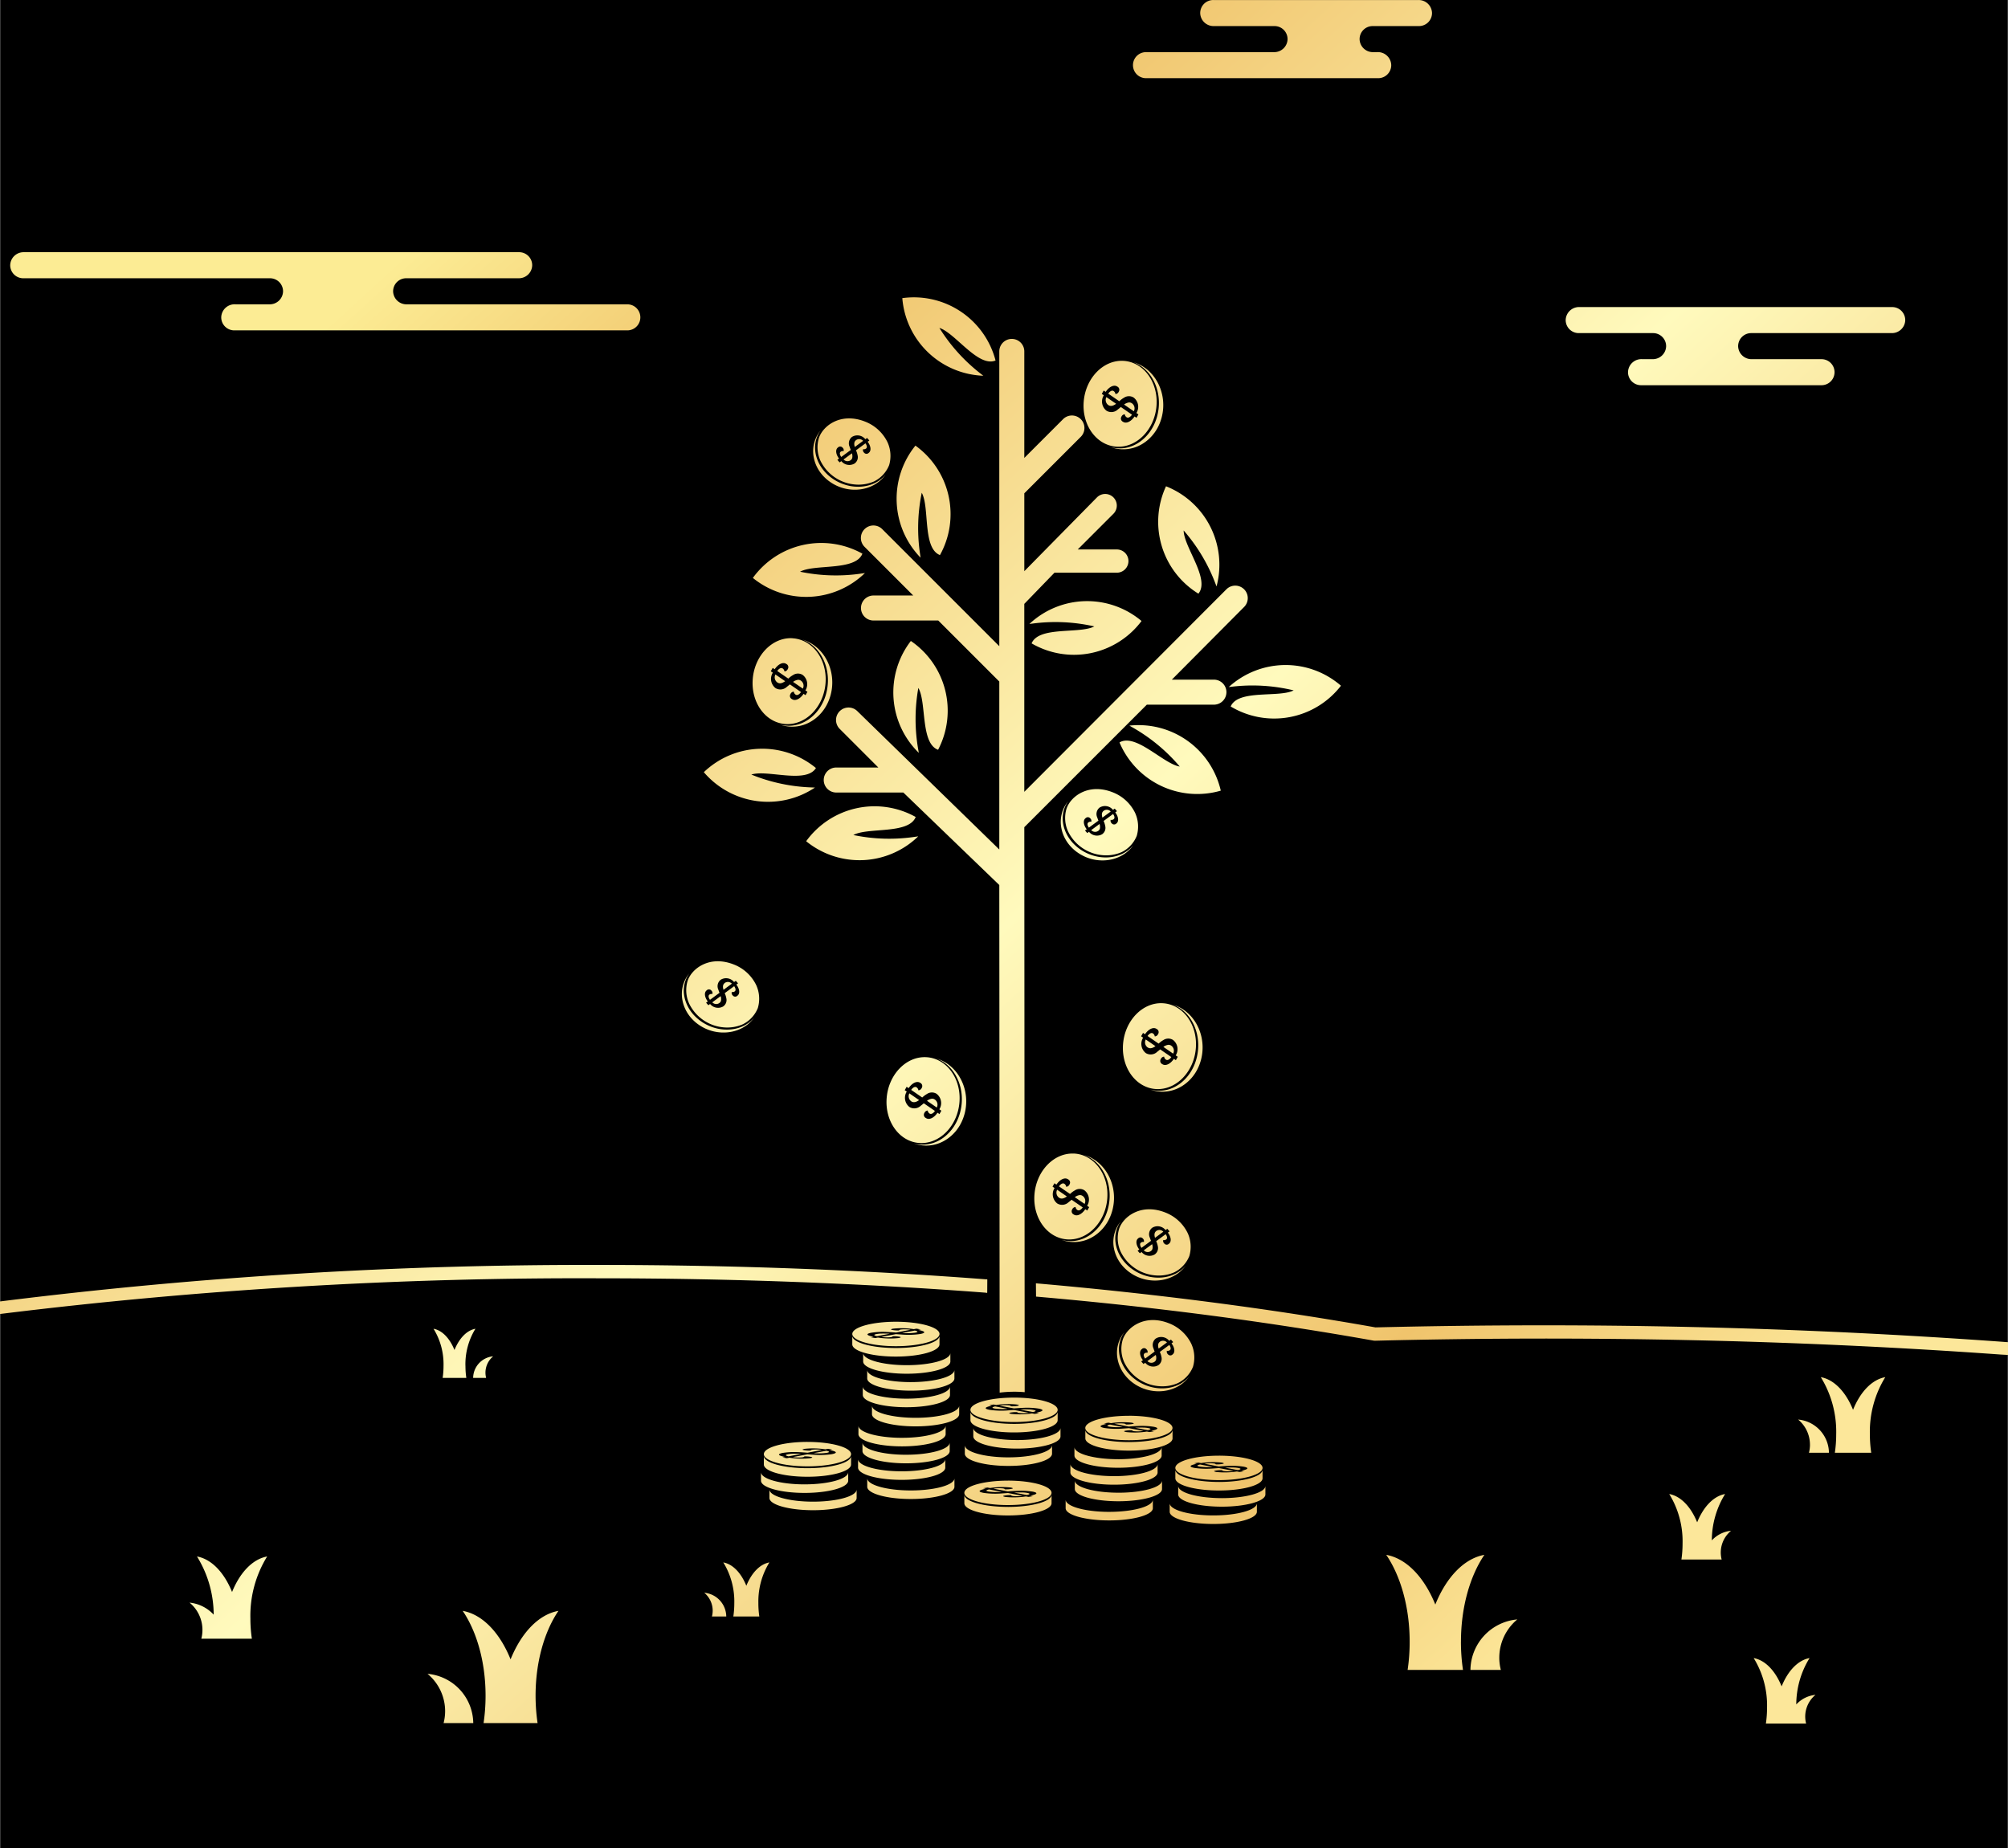 <svg xmlns="http://www.w3.org/2000/svg" xmlns:xlink="http://www.w3.org/1999/xlink" viewBox="0 0 347.79 320.12">
  <rect x="0" y="0" width="347.79" height="320.12" fill="#808080" stroke="none"/>
  <defs>
    <style>
      .cls-1 {
        fill: none;
      }

      .cls-2 {
        fill-rule: evenodd;
        fill: url(#linear-gradient);
      }
    </style>
    <linearGradient id="linear-gradient" x1="0.155" y1="0.195" x2="0.869" y2="0.85" gradientUnits="objectBoundingBox">
      <stop offset="0" stop-color="#fcec94"/>
      <stop offset="0.169" stop-color="#f0c46c"/>
      <stop offset="0.502" stop-color="#fffabd"/>
      <stop offset="0.82" stop-color="#f0c46c"/>
      <stop offset="1" stop-color="#fce79a"/>
    </linearGradient>
  </defs>
  <g id="инвестиции" transform="translate(-0.01 0.01)">
    <rect id="Rectangle_2673" data-name="Rectangle 2673" width="347.672" height="320.12" transform="translate(0.069 -0.01)"/>
    <path id="Path_1361" data-name="Path 1361" class="cls-2" d="M194.582,62.552c-3.475-.188-6.559,2.989-6.874,7.094s2.262,7.586,5.738,7.772,6.559-2.989,6.874-7.094S198.057,62.738,194.582,62.552Zm15.572,199.99c-4.17,0-7.551-.948-7.551-2.117v1.483c0,1.168,3.381,2.116,7.551,2.116s7.552-.947,7.552-2.116v-1.483C217.707,261.593,214.326,262.542,210.154,262.542Zm-69.323-2.384c4.17,0,7.551-.948,7.551-2.117v1.483c0,1.168-3.381,2.116-7.551,2.116s-7.552-.948-7.552-2.116v-1.483C133.279,259.209,136.66,260.158,140.831,260.158Zm16.94-1.941c4.17,0,7.551-.948,7.551-2.117v1.483c0,1.168-3.381,2.116-7.551,2.116s-7.552-.948-7.552-2.116V256.1C150.219,257.268,153.6,258.217,157.771,258.217Zm-2.591-24.671c4.17,0,7.551-.948,7.551-2.117v1.483c0,1.168-3.381,2.116-7.551,2.116s-7.552-.947-7.552-2.116v-1.483C147.628,232.6,151.009,233.546,155.18,233.546Zm3.412,12.089c4.17,0,7.551-.948,7.551-2.117V245c0,1.168-3.381,2.116-7.551,2.116s-7.552-.948-7.552-2.116v-1.483C151.04,244.686,154.421,245.635,158.593,245.635ZM157,242.32c4.17,0,7.551-.948,7.551-2.117v1.483c0,1.168-3.381,2.116-7.551,2.116s-7.552-.947-7.552-2.116V240.2C149.446,241.371,152.827,242.32,157,242.32Zm.765-2.87c4.17,0,7.551-.948,7.551-2.117v1.483c0,1.168-3.381,2.116-7.551,2.116s-7.552-.947-7.552-2.116v-1.483C150.211,238.5,153.592,239.451,157.763,239.451Zm-.7-2.933c4.17,0,7.551-.948,7.551-2.117v1.483c0,1.168-3.381,2.116-7.551,2.116s-7.552-.948-7.552-2.116V234.4C149.51,235.569,152.891,236.517,157.062,236.517Zm-1.882-7.523c-4.171,0-7.552.952-7.552,2.117s3.381,2.117,7.552,2.117,7.552-.952,7.552-2.117S159.352,228.994,155.18,228.994Zm-4.233,1.9a12.988,12.988,0,0,1,2.708-.123c.353.012.708.034,1.053.058.155.01.321.023.493.037l2.5-.478a6.124,6.124,0,0,0-1.673-.043c-.3.058-.313.115-.285.154a5.223,5.223,0,0,1-1.087-.063c-.442-.072-.421-.154.051-.244a13.689,13.689,0,0,1,3.574.085l.448-.085.768.125-.46.088c1.283.254,1.381.519.367.712a14.316,14.316,0,0,1-3.252.091c-.307-.018-.636-.043-.976-.067l-2.528.481a6.174,6.174,0,0,0,1.671.043c.305-.058.313-.115.285-.154a5.327,5.327,0,0,1,1.088.061c.442.073.421.155-.052.245a13.678,13.678,0,0,1-3.573-.085l-.448.085-.768-.125.46-.088c-1.284-.254-1.381-.519-.368-.712Zm7.562,0h0c.579-.111.515-.243-.057-.373l-2.2.42A10.374,10.374,0,0,0,158.509,230.892Zm-6.606.6h0l2.216-.422c-.519-.028-1.037-.044-1.517-.028a5.052,5.052,0,0,0-.755.077c-.581.111-.515.243.056.373Zm4.275,23.407c4.17,0,7.551-.948,7.551-2.117v1.483c0,1.168-3.381,2.116-7.551,2.116s-7.552-.947-7.552-2.116v-1.483C148.625,253.954,152.006,254.9,156.177,254.9Zm.765-2.87c4.17,0,7.551-.948,7.551-2.117V251.4c0,1.168-3.381,2.116-7.551,2.116s-7.552-.947-7.552-2.116v-1.483C149.39,251.084,152.771,252.033,156.942,252.033Zm-.7-2.933c4.17,0,7.551-.948,7.551-2.117v1.483c0,1.168-3.381,2.116-7.551,2.116s-7.552-.947-7.552-2.116v-1.483C148.689,248.151,152.07,249.1,156.241,249.1Zm-16.877,8.064c4.17,0,7.551-.948,7.551-2.117v1.483c0,1.168-3.381,2.116-7.551,2.116s-7.552-.947-7.552-2.116v-1.483C131.812,256.215,135.193,257.164,139.364,257.164Zm.494-2.8c4.17,0,7.551-.948,7.551-2.117v1.483c0,1.168-3.381,2.116-7.551,2.116s-7.552-.947-7.552-2.116v-1.483C132.306,253.413,135.687,254.362,139.858,254.362Zm0-4.553c-4.171,0-7.552.952-7.552,2.117s3.381,2.117,7.552,2.117,7.552-.952,7.552-2.117S144.029,249.81,139.858,249.81Zm-4.233,1.9a12.987,12.987,0,0,1,2.708-.123c.353.012.708.034,1.053.058.155.01.321.023.493.037l2.5-.478a6.124,6.124,0,0,0-1.673-.043c-.3.058-.313.115-.285.154a5.221,5.221,0,0,1-1.087-.063c-.442-.072-.421-.154.051-.244a13.691,13.691,0,0,1,3.574.085l.448-.085.768.125-.46.088c1.283.254,1.381.519.367.712a14.317,14.317,0,0,1-3.252.091c-.307-.018-.636-.043-.976-.067l-2.528.481a6.174,6.174,0,0,0,1.671.043c.305-.058.313-.115.285-.154a5.325,5.325,0,0,1,1.088.061c.442.073.421.155-.052.245a13.68,13.68,0,0,1-3.573-.085l-.448.085-.768-.125.46-.088c-1.284-.254-1.381-.519-.368-.712Zm7.562,0h0c.579-.111.515-.243-.057-.373l-2.2.42a10.374,10.374,0,0,0,2.26-.047Zm-6.606.6h0l2.216-.422c-.519-.028-1.037-.044-1.517-.028a5.05,5.05,0,0,0-.755.077c-.581.111-.515.243.056.373Zm75.041,7.237c-4.17,0-7.551-.948-7.551-2.117v1.483c0,1.168,3.381,2.116,7.551,2.116s7.552-.948,7.552-2.116v-1.483C219.173,258.6,215.793,259.548,211.621,259.548Zm-.494-2.8c-4.17,0-7.551-.948-7.551-2.117v1.483c0,1.168,3.381,2.116,7.551,2.116s7.552-.948,7.552-2.116V254.63C218.68,255.8,215.3,256.747,211.127,256.747Zm0-4.553c4.171,0,7.552.952,7.552,2.117s-3.381,2.117-7.552,2.117-7.552-.952-7.552-2.117S206.956,252.194,211.127,252.194Zm4.233,1.9a12.987,12.987,0,0,0-2.708-.123c-.353.012-.708.034-1.053.058-.155.01-.321.023-.493.037l-2.5-.478a6.124,6.124,0,0,1,1.673-.043c.3.058.313.115.285.154a5.223,5.223,0,0,0,1.087-.063c.442-.072.421-.154-.051-.244a13.689,13.689,0,0,0-3.574.085l-.448-.085-.768.125.46.088c-1.283.254-1.381.519-.367.712a14.316,14.316,0,0,0,3.252.091c.307-.018.636-.043.976-.067l2.528.481a6.174,6.174,0,0,1-1.671.043c-.305-.058-.313-.115-.285-.154a5.327,5.327,0,0,0-1.088.061c-.442.073-.421.155.052.245a13.678,13.678,0,0,0,3.573-.085l.448.085.768-.125-.46-.088c1.284-.254,1.381-.519.368-.712Zm-7.562,0h0c-.579-.111-.515-.243.057-.373l2.2.42A10.374,10.374,0,0,1,207.8,254.091Zm6.606.6h0l-2.216-.422c.519-.028,1.037-.044,1.517-.028a5.052,5.052,0,0,1,.755.077c.581.111.515.243-.056.373ZM89.925,43.732H4.115a2.309,2.309,0,0,0-2.336,2.221,2.256,2.256,0,0,0,2.256,2.292H46.78a2.257,2.257,0,0,1,2.254,2.3,2.3,2.3,0,0,1-2.328,2.214h-5.9a2.313,2.313,0,0,0-2.477,2.256,2.256,2.256,0,0,0,2.256,2.257h68.078a2.256,2.256,0,1,0,0-4.513H70.427A2.306,2.306,0,0,1,68.1,50.544a2.258,2.258,0,0,1,2.256-2.3h19.5a2.306,2.306,0,0,0,2.331-2.214,2.256,2.256,0,0,0-2.256-2.3Zm237.817,9.5H273.529a2.311,2.311,0,0,0-2.338,2.221,2.256,2.256,0,0,0,2.257,2.292H286.33a2.259,2.259,0,0,1,2.256,2.3,2.3,2.3,0,0,1-2.33,2.214h-1.794a2.313,2.313,0,0,0-2.477,2.256,2.256,2.256,0,0,0,2.257,2.257H315.5a2.256,2.256,0,0,0,0-4.513H303.391a2.306,2.306,0,0,1-2.331-2.214,2.258,2.258,0,0,1,2.256-2.3h24.352A2.306,2.306,0,0,0,330,55.535a2.256,2.256,0,0,0-2.257-2.3ZM210.147.05H245.7a2.31,2.31,0,0,1,2.338,2.22,2.256,2.256,0,0,1-2.257,2.292h-8.029a2.257,2.257,0,0,0-2.256,2.3,2.3,2.3,0,0,0,2.328,2.214h.674a2.313,2.313,0,0,1,2.477,2.256,2.256,2.256,0,0,1-2.256,2.257H198.5a2.256,2.256,0,1,1,0-4.513h22.186a2.307,2.307,0,0,0,2.332-2.214,2.257,2.257,0,0,0-2.256-2.3H210.222a2.306,2.306,0,0,1-2.332-2.214,2.256,2.256,0,0,1,2.257-2.3ZM80.628,236.644a13.98,13.98,0,0,0,.151,2.078h-4.1a14.172,14.172,0,0,0,.151-2.078,11.68,11.68,0,0,0-1.733-6.435c1.507.273,2.815,1.666,3.629,3.678.813-2.013,2.123-3.406,3.631-3.678a11.674,11.674,0,0,0-1.734,6.435Zm42.821,42.4a3.977,3.977,0,0,1-.129,1H125.8v-.012a4.178,4.178,0,0,0-3.813-4.095A4.046,4.046,0,0,1,123.449,279.043Zm7.911-1.283a15.945,15.945,0,0,0,.165,2.284h-4.5a15.424,15.424,0,0,0,.167-2.284,12.871,12.871,0,0,0-1.906-7.078c1.658.3,3.1,1.834,3.992,4.047.894-2.214,2.334-3.748,3.993-4.047a12.859,12.859,0,0,0-1.909,7.078ZM38.646,283.9h4.987a23.517,23.517,0,0,1-.254-3.476,19.54,19.54,0,0,1,2.9-10.769c-2.522.454-4.713,2.786-6.075,6.151-1.362-3.366-3.553-5.7-6.074-6.151a19.224,19.224,0,0,1,2.891,10.081,6.577,6.577,0,0,0-4.178-2.088,6.124,6.124,0,0,1,2.038,6.252h3.763Zm38.461,12.534a8.359,8.359,0,0,1-.266,2.081h5.139v-.024a8.681,8.681,0,0,0-7.921-8.509,8.412,8.412,0,0,1,3.048,6.452Zm15.666-2.661a32.69,32.69,0,0,0,.346,4.743H83.765a32.268,32.268,0,0,0,.346-4.743c0-5.868-1.535-11.125-3.961-14.7,3.444.621,6.434,3.8,8.292,8.4,1.858-4.594,4.848-7.776,8.292-8.4-2.425,3.574-3.961,8.831-3.961,14.7Zm-8.681-55.963a3.643,3.643,0,0,0,.117.912H81.96v-.012a3.8,3.8,0,0,1,3.466-3.724,3.681,3.681,0,0,0-1.334,2.824Zm168.955,46.627a33.2,33.2,0,0,0,.354,4.863h-9.588a32.981,32.981,0,0,0,.354-4.863c0-6.015-1.572-11.4-4.057-15.067,3.529.636,6.593,3.9,8.5,8.609,1.9-4.71,4.969-7.972,8.5-8.609-2.487,3.664-4.059,9.053-4.059,15.067Zm93.6-49.754c-36.033-2.586-72.354-3.3-108.477-2.4l-.226-.014c-18-3.21-37.386-5.8-58.489-7.63l-.023-2.3c21.039,1.834,40.847,4.434,58.813,7.634,36.909-.9,72.735-.129,109.557,2.563v2.209l-1.156-.061ZM170.689,223.957c-21.219-1.609-43.686-2.488-66.937-2.488A818.383,818.383,0,0,0,.01,227.65v-2.173a816.15,816.15,0,0,1,103.742-6.321c23.256,0,45.746.862,67.005,2.488.093.007.257-.031.257.046L171,223.929c0,.125-.193.036-.31.028Zm124.516,46.226h-3.971a18.96,18.96,0,0,0,.2-2.769,15.591,15.591,0,0,0-2.31-8.578c2.009.363,3.753,2.221,4.838,4.9,1.085-2.681,2.831-4.539,4.84-4.9a15.327,15.327,0,0,0-2.3,8.031,5.232,5.232,0,0,1,3.328-1.663,4.867,4.867,0,0,0-1.624,4.98h-3ZM309.836,298.6h-3.971a18.79,18.79,0,0,0,.2-2.768,15.558,15.558,0,0,0-2.314-8.578c2.01.362,3.756,2.22,4.84,4.9,1.084-2.682,2.829-4.54,4.838-4.9a15.305,15.305,0,0,0-2.3,8.031,5.231,5.231,0,0,1,3.328-1.664,4.873,4.873,0,0,0-1.624,4.98h-3Zm3.667-48.315a5.619,5.619,0,0,1-.178,1.4h3.461c0-.006,0-.012,0-.016a5.847,5.847,0,0,0-5.335-5.732A5.667,5.667,0,0,1,313.5,250.281Zm10.374-1.793a21.751,21.751,0,0,0,.234,3.195h-6.3a21.863,21.863,0,0,0,.232-3.195,17.989,17.989,0,0,0-2.667-9.9c2.319.419,4.334,2.562,5.586,5.657,1.251-3.1,3.266-5.239,5.585-5.657a17.979,17.979,0,0,0-2.669,9.9Zm-64.188,38.678a8.482,8.482,0,0,0,.271,2.134h-5.266v-.026a8.894,8.894,0,0,1,8.117-8.72,8.621,8.621,0,0,0-3.121,6.613ZM144.85,132.991h7.289l-6.676-6.676a2.166,2.166,0,1,1,3.063-3.063l24.565,23.942V118.1l-10.572-10.572H151.3a2.165,2.165,0,0,1,0-4.331h6.885l-8.416-8.416a2.166,2.166,0,1,1,3.063-3.063l20.258,20.258V60.916a2.166,2.166,0,1,1,4.332,0V79.367l6.7-6.7a2.166,2.166,0,1,1,3.063,3.063l-9.761,9.763V98.983l12.608-12.807a2.012,2.012,0,0,1,2.845,2.845l-6.2,6.2h6.771a2.012,2.012,0,0,1,0,4.025h-10.8l-5.227,5.4V117.2h0v20l35.008-35.079a2.165,2.165,0,0,1,3.062,3.063l-12.517,12.589h7.289a2.166,2.166,0,1,1,0,4.332H198.645l-21.222,21.221.064,97.869a20.673,20.673,0,0,0-4.332.079l-.064-87.927L156.47,137.324H144.849a2.166,2.166,0,0,1,0-4.332Zm-6.273-33.917a30.34,30.34,0,0,0,10.763.3c.162-.021.321-.045.48-.068a14.612,14.612,0,0,1-19.412.844,14.621,14.621,0,0,1,18.971-4.2c-1.2,3.048-8.3,1.745-10.8,3.127Zm65.774,33.755a30.4,30.4,0,0,0-8.308-6.852c-.139-.081-.279-.161-.42-.242A14.616,14.616,0,0,1,211.452,137a14.612,14.612,0,0,1-17.542-8.352c2.817-1.668,7.612,3.726,10.442,4.176Zm19.716-13.2A30.374,30.374,0,0,0,213.319,119c-.162.015-.323.034-.482.053a14.61,14.61,0,0,1,19.429-.228,14.616,14.616,0,0,1-19.1,3.594c1.292-3.006,8.347-1.479,10.9-2.783Zm-19.046-27.7a30.317,30.317,0,0,1,5.521,9.244c.06.15.119.3.175.452a14.612,14.612,0,0,0-8.75-17.348,14.611,14.611,0,0,0,5.609,18.6c2.072-2.533-2.533-8.086-2.554-10.951Zm-15.481,16.619a30.34,30.34,0,0,0-10.755-.481c-.162.018-.321.04-.482.059a14.618,14.618,0,0,1,19.423-.512,14.614,14.614,0,0,1-19.04,3.876C179.937,108.465,187.011,109.892,189.541,108.551Zm-26.825-51.7a30.375,30.375,0,0,0,7.226,7.983q.19.152.381.3a14.616,14.616,0,0,1-14.03-13.444,14.616,14.616,0,0,1,16.149,10.806c-3.027,1.241-6.993-4.79-9.726-5.645ZM159.66,85.4a30.335,30.335,0,0,0-.27,10.763c.021.162.045.321.068.48a14.618,14.618,0,0,1-.893-19.409,14.611,14.611,0,0,1,4.247,18.96C159.764,95,161.05,87.9,159.66,85.4Zm-.592,33.808a30.469,30.469,0,0,0,0,10.768c.026.161.056.319.082.476a14.61,14.61,0,0,1-1.379-19.38,14.61,14.61,0,0,1,4.719,18.847c-3.078-1.112-1.97-8.243-3.423-10.713Zm-11.26,25.476a30.34,30.34,0,0,0,10.763.3c.162-.021.321-.045.48-.068a14.612,14.612,0,0,1-19.412.844,14.621,14.621,0,0,1,18.971-4.2c-1.2,3.048-8.294,1.745-10.8,3.127Zm-17.663-10.469a30.407,30.407,0,0,0,10.533,2.228c.162.008.324.012.484.021a14.616,14.616,0,0,1-19.247-2.664,14.617,14.617,0,0,1,19.419-.717c-1.728,2.782-8.476.222-11.189,1.132Zm65.4,115.622c-4.17,0-7.551-.948-7.551-2.117V249.2c0,1.168,3.381,2.116,7.551,2.116s7.552-.948,7.552-2.116v-1.483C203.1,248.886,199.715,249.835,195.544,249.835Zm-3.412,12.089c-4.17,0-7.551-.948-7.551-2.117v1.483c0,1.168,3.381,2.116,7.551,2.116s7.552-.948,7.552-2.116v-1.483C199.684,260.975,196.3,261.924,192.131,261.924Zm-17.46-9.44c-4.17,0-7.551-.948-7.551-2.117v1.483c0,1.168,3.381,2.116,7.551,2.116s7.552-.947,7.552-2.116v-1.483C182.223,251.535,178.842,252.484,174.671,252.484Zm1.467-3c-4.17,0-7.551-.948-7.551-2.117v1.483c0,1.168,3.381,2.116,7.551,2.116s7.552-.948,7.552-2.116v-1.483C183.69,248.539,180.309,249.488,176.138,249.488Zm-.494-2.8c-4.17,0-7.551-.948-7.551-2.117v1.483c0,1.168,3.381,2.116,7.551,2.116s7.552-.948,7.552-2.116v-1.483C183.2,245.737,179.815,246.686,175.644,246.686Zm0-4.553c4.171,0,7.552.952,7.552,2.117s-3.381,2.117-7.552,2.117-7.552-.952-7.552-2.117S171.473,242.134,175.644,242.134Zm4.233,1.9a12.987,12.987,0,0,0-2.708-.123c-.353.012-.708.034-1.053.058-.155.01-.321.023-.493.037l-2.5-.478a6.124,6.124,0,0,1,1.673-.043c.3.058.313.115.285.154a5.22,5.22,0,0,0,1.087-.063c.442-.072.421-.154-.051-.244a13.69,13.69,0,0,0-3.574.085l-.448-.085-.768.125.46.088c-1.283.254-1.381.519-.367.712a14.317,14.317,0,0,0,3.252.091c.307-.018.636-.043.976-.067l2.528.481a6.174,6.174,0,0,1-1.671.043c-.305-.058-.313-.115-.285-.154a5.325,5.325,0,0,0-1.088.061c-.442.073-.421.155.052.245a13.68,13.68,0,0,0,3.573-.085l.448.085.768-.125-.46-.088c1.284-.254,1.381-.519.368-.712Zm-7.562,0h0c-.579-.111-.515-.243.057-.373l2.2.42A10.374,10.374,0,0,1,172.316,244.031Zm6.606.6h0l-2.216-.422c.519-.028,1.037-.044,1.517-.028a5.05,5.05,0,0,1,.755.077c.581.111.515.243-.056.373Zm14.8,13.974c-4.17,0-7.551-.948-7.551-2.117v1.483c0,1.168,3.381,2.116,7.551,2.116s7.552-.948,7.552-2.116v-1.483C201.278,257.661,197.9,258.609,193.725,258.609Zm-.765-2.87c-4.17,0-7.551-.948-7.551-2.117v1.483c0,1.168,3.381,2.116,7.551,2.116s7.552-.947,7.552-2.116v-1.483C200.513,254.791,197.132,255.74,192.96,255.74Zm.7-2.933c-4.17,0-7.551-.948-7.551-2.117v1.483c0,1.168,3.381,2.116,7.551,2.116s7.552-.947,7.552-2.116V250.69C201.214,251.858,197.833,252.807,193.662,252.807Zm-19.068,8.262c-4.17,0-7.551-.948-7.551-2.117v1.483c0,1.168,3.381,2.116,7.551,2.116s7.552-.948,7.552-2.116v-1.483C182.146,260.12,178.765,261.069,174.593,261.069Zm0-4.553c4.171,0,7.552.952,7.552,2.117s-3.381,2.117-7.552,2.117-7.552-.952-7.552-2.117S170.422,256.517,174.593,256.517Zm4.233,1.9a12.987,12.987,0,0,0-2.708-.123c-.353.012-.708.034-1.053.058-.155.01-.321.023-.493.037l-2.5-.478a6.123,6.123,0,0,1,1.673-.043c.3.058.313.115.285.154a5.22,5.22,0,0,0,1.087-.063c.442-.072.421-.154-.051-.244a13.691,13.691,0,0,0-3.574.085l-.448-.085-.768.125.46.088c-1.283.254-1.381.519-.367.712a14.316,14.316,0,0,0,3.252.091c.307-.018.636-.043.976-.067l2.528.481a6.175,6.175,0,0,1-1.671.043c-.305-.058-.313-.115-.285-.154a5.325,5.325,0,0,0-1.088.061c-.442.073-.421.155.052.245a13.679,13.679,0,0,0,3.573-.085l.448.085.768-.125-.46-.088c1.284-.254,1.381-.519.368-.712Zm-7.562,0h0c-.579-.111-.515-.243.057-.373l2.2.42A10.373,10.373,0,0,1,171.265,258.414Zm6.606.6h0l-2.216-.422c.519-.028,1.037-.044,1.517-.028a5.048,5.048,0,0,1,.755.077c.581.111.515.243-.056.373Zm17.672-13.734c4.171,0,7.552.952,7.552,2.117s-3.381,2.117-7.552,2.117-7.552-.952-7.552-2.117S191.372,245.284,195.544,245.284Zm4.233,1.9a12.986,12.986,0,0,0-2.708-.123c-.353.012-.708.034-1.053.058-.155.01-.321.023-.493.037l-2.5-.478a6.124,6.124,0,0,1,1.673-.043c.3.058.313.115.285.154a5.22,5.22,0,0,0,1.087-.063c.442-.072.421-.154-.051-.244a13.69,13.69,0,0,0-3.574.085l-.448-.085-.768.125.46.088c-1.283.254-1.381.519-.367.712a14.316,14.316,0,0,0,3.252.091c.307-.018.636-.043.976-.067l2.528.481a6.174,6.174,0,0,1-1.671.043c-.305-.058-.313-.115-.285-.154a5.325,5.325,0,0,0-1.088.061c-.442.073-.421.155.052.245a13.679,13.679,0,0,0,3.573-.085l.448.085.768-.125-.46-.088c1.284-.254,1.381-.519.368-.712Zm-7.562,0h0c-.579-.111-.515-.243.057-.373l2.2.42A10.373,10.373,0,0,1,192.215,247.181Zm6.606.6h0l-2.216-.422c.519-.028,1.037-.044,1.517-.028a5.054,5.054,0,0,1,.755.077c.581.111.515.243-.056.373ZM160.455,183.17c-3.475-.188-6.559,2.989-6.874,7.094s2.262,7.586,5.738,7.772,6.559-2.989,6.874-7.094S163.93,183.356,160.455,183.17Zm34.018,48.921c.745-2.192,3.836-4.433,7.915-2.864a7.194,7.194,0,0,1,3.969,3.61,5.69,5.69,0,0,1,.278,3.963,5.363,5.363,0,0,1-2.592,2.81,6.654,6.654,0,0,1-2.937.565,7.342,7.342,0,0,1-6.356-4.114,5.583,5.583,0,0,1-.276-3.971Zm6.925-58.269c-3.475-.188-6.559,2.989-6.874,7.094s2.262,7.586,5.738,7.772,6.559-2.989,6.874-7.094S204.873,174.008,201.4,173.822Zm1.932.3-.2-.06c3.344,1.218,5.183,5.347,4.117,9.336-.05.193-.107.382-.171.567s-.123.343-.191.511a8.471,8.471,0,0,1-.728,1.38,7.426,7.426,0,0,1-1.81,1.92,6.593,6.593,0,0,1-1.072.637,5.742,5.742,0,0,1-4.073.349l.2.066a6.315,6.315,0,0,0,5.128-.53,7.071,7.071,0,0,0,.92-.627,7.337,7.337,0,0,0,1.666-1.9,8.017,8.017,0,0,0,.665-1.376c.06-.165.117-.335.169-.508.022-.077.046-.156.068-.234,1.084-4.06-1.015-8.326-4.686-9.527Zm-.132,6.073a1.528,1.528,0,0,0-1.7.015,3.555,3.555,0,0,0-.563.387c-.081.068-.165.141-.253.218l-1.912-1.315c.339-.484.7-.609.936-.444a.716.716,0,0,1,.313.516.667.667,0,0,0,.577-.412.613.613,0,0,0-.26-.884c-.573-.393-1.43.045-2.008.92l-.343-.236-.332.587.353.242a2.02,2.02,0,0,0,.456,2.666,1.615,1.615,0,0,0,1.985-.226c.164-.117.333-.264.509-.411l1.931,1.328c-.338.484-.7.609-.937.444a.7.7,0,0,1-.31-.516.671.671,0,0,0-.579.413.613.613,0,0,0,.26.884c.571.393,1.43-.046,2.007-.918l.343.234L204,183.1l-.351-.243a2.021,2.021,0,0,0-.456-2.665Zm-4.423,1.275h0a1.075,1.075,0,0,1-.318-1.37l1.684,1.159C199.7,181.569,199.22,181.772,198.774,181.464Zm4.429,1.081h0l-1.693-1.164a1.828,1.828,0,0,1,.859-.363.824.824,0,0,1,.516.159,1.071,1.071,0,0,1,.317,1.37Zm-17.149,17.316c-3.475-.188-6.559,2.989-6.874,7.094s2.262,7.586,5.738,7.772,6.559-2.989,6.874-7.094S189.529,200.048,186.054,199.861Zm1.932.3-.2-.06c3.344,1.218,5.183,5.348,4.117,9.336-.05.193-.107.382-.171.567s-.123.343-.191.511a8.469,8.469,0,0,1-.728,1.38,7.426,7.426,0,0,1-1.81,1.92,6.591,6.591,0,0,1-1.072.637,5.742,5.742,0,0,1-4.073.349l.2.066a6.315,6.315,0,0,0,5.128-.53,7.071,7.071,0,0,0,.92-.627,7.337,7.337,0,0,0,1.666-1.9,8.015,8.015,0,0,0,.665-1.376c.06-.165.117-.335.169-.508.022-.077.046-.156.068-.234,1.084-4.06-1.015-8.326-4.686-9.527Zm-.132,6.073a1.528,1.528,0,0,0-1.7.015,3.554,3.554,0,0,0-.562.387c-.081.068-.165.141-.253.218l-1.912-1.315c.339-.484.7-.609.936-.444a.717.717,0,0,1,.313.516.667.667,0,0,0,.577-.412.613.613,0,0,0-.26-.884c-.573-.393-1.43.045-2.008.92l-.343-.236-.332.587.353.242a2.02,2.02,0,0,0,.456,2.666,1.615,1.615,0,0,0,1.985-.226c.164-.117.333-.264.509-.411l1.931,1.328c-.338.484-.7.609-.937.444a.7.7,0,0,1-.31-.516.671.671,0,0,0-.579.413.613.613,0,0,0,.26.884c.571.393,1.43-.046,2.007-.918l.343.234.329-.585-.351-.243a2.021,2.021,0,0,0-.456-2.665ZM183.43,207.5h0a1.075,1.075,0,0,1-.318-1.37l1.684,1.159C184.356,207.609,183.876,207.812,183.43,207.5Zm4.429,1.081h0l-1.693-1.164a1.828,1.828,0,0,1,.859-.363.824.824,0,0,1,.516.159,1.071,1.071,0,0,1,.317,1.37Zm5.984,4.323c.745-2.192,3.836-4.433,7.915-2.864a7.194,7.194,0,0,1,3.969,3.61,5.69,5.69,0,0,1,.278,3.963,5.363,5.363,0,0,1-2.592,2.81,6.654,6.654,0,0,1-2.937.565,7.342,7.342,0,0,1-6.356-4.114,5.583,5.583,0,0,1-.276-3.971Zm11.434,6.5.111-.15c-2.008,2.471-6.038,2.814-9.1.748-.146-.1-.29-.206-.428-.311s-.254-.206-.375-.311a7.265,7.265,0,0,1-.954-1.019,6.656,6.656,0,0,1-1.092-2.09,5.991,5.991,0,0,1-.226-1.1,5.117,5.117,0,0,1,.9-3.541c-.038.047-.077.094-.115.143a5.652,5.652,0,0,0-1.051,4.491,6.243,6.243,0,0,0,.259.96,6.576,6.576,0,0,0,1.122,1.963,7.2,7.2,0,0,0,.968.966c.121.1.25.2.381.291.059.043.118.085.179.126,3.115,2.106,7.334,1.581,9.42-1.17Zm-5.211-2.113a1.337,1.337,0,0,0,.473-1.406,3.24,3.24,0,0,0-.161-.577c-.034-.085-.071-.177-.109-.271l1.636-1.205c.3.418.3.752.1.9a.617.617,0,0,1-.516.109.588.588,0,0,0,.175.6.538.538,0,0,0,.807.039c.489-.359.373-1.2-.185-1.925l.293-.218-.39-.441-.3.221a1.77,1.77,0,0,0-2.336-.386,1.418,1.418,0,0,0-.384,1.709c.052.168.123.348.2.537l-1.652,1.217c-.3-.418-.3-.752-.1-.9a.625.625,0,0,1,.515-.111.584.584,0,0,0-.177-.595.536.536,0,0,0-.805-.038c-.489.362-.37,1.2.188,1.925l-.294.216.391.443.3-.221a1.77,1.77,0,0,0,2.338.384Zm.212-4.021h0a.937.937,0,0,1,1.224.129l-1.441,1.061C199.925,214.011,199.9,213.557,200.278,213.277Zm-2.163,3.355h0l1.447-1.069a1.588,1.588,0,0,1,.054.817.71.71,0,0,1-.279.379.937.937,0,0,1-1.223-.127Zm7.792,21.961.111-.15c-2.008,2.471-6.038,2.814-9.1.748-.146-.1-.29-.206-.428-.311s-.254-.206-.375-.311a7.266,7.266,0,0,1-.954-1.019,6.656,6.656,0,0,1-1.092-2.09,5.99,5.99,0,0,1-.226-1.1,5.117,5.117,0,0,1,.9-3.541c-.038.047-.077.094-.115.143a5.652,5.652,0,0,0-1.051,4.491,6.242,6.242,0,0,0,.259.96,6.575,6.575,0,0,0,1.122,1.963,7.2,7.2,0,0,0,.968.966c.121.1.25.2.381.291.059.043.118.085.179.126,3.115,2.106,7.334,1.581,9.42-1.17Zm-5.211-2.113a1.337,1.337,0,0,0,.473-1.406,3.24,3.24,0,0,0-.161-.577c-.034-.085-.071-.177-.109-.271l1.636-1.205c.3.418.3.752.1.9a.617.617,0,0,1-.516.109.588.588,0,0,0,.175.6.538.538,0,0,0,.807.039c.489-.359.373-1.2-.185-1.925l.293-.218-.39-.441-.3.221a1.77,1.77,0,0,0-2.336-.386,1.418,1.418,0,0,0-.384,1.709c.052.168.123.348.2.537l-1.652,1.217c-.3-.418-.3-.752-.1-.9a.625.625,0,0,1,.515-.111.584.584,0,0,0-.177-.595.536.536,0,0,0-.805-.038c-.489.362-.37,1.2.188,1.925l-.294.216.391.443.3-.221a1.77,1.77,0,0,0,2.338.384Zm.212-4.021h0a.937.937,0,0,1,1.224.129l-1.441,1.061C200.555,233.193,200.525,232.738,200.908,232.459Zm-2.163,3.355h0l1.447-1.069a1.588,1.588,0,0,1,.054.817.71.71,0,0,1-.279.379.937.937,0,0,1-1.223-.127Zm-36.358-52.349-.2-.06c3.344,1.218,5.183,5.348,4.117,9.336-.05.193-.107.382-.171.567s-.123.343-.191.511a8.471,8.471,0,0,1-.728,1.38,7.426,7.426,0,0,1-1.81,1.92,6.592,6.592,0,0,1-1.072.637,5.742,5.742,0,0,1-4.073.349l.2.066a6.315,6.315,0,0,0,5.128-.53,7.072,7.072,0,0,0,.92-.627,7.337,7.337,0,0,0,1.666-1.9,8.018,8.018,0,0,0,.665-1.376c.06-.165.117-.335.169-.508.022-.077.046-.156.068-.234,1.084-4.06-1.015-8.326-4.686-9.527Zm-.132,6.073a1.528,1.528,0,0,0-1.7.015,3.555,3.555,0,0,0-.562.387c-.081.068-.165.141-.253.218l-1.912-1.315c.339-.484.7-.609.936-.444a.717.717,0,0,1,.313.516.667.667,0,0,0,.577-.412.613.613,0,0,0-.26-.884c-.573-.393-1.43.045-2.008.92l-.343-.236-.332.587.353.242a2.02,2.02,0,0,0,.456,2.666,1.616,1.616,0,0,0,1.985-.226c.164-.117.333-.264.509-.411l1.931,1.328c-.338.484-.7.609-.937.444a.7.7,0,0,1-.31-.516.671.671,0,0,0-.579.413.613.613,0,0,0,.26.884c.571.393,1.43-.046,2.007-.918l.343.234.329-.585-.351-.243a2.021,2.021,0,0,0-.456-2.665Zm-4.423,1.275h0a1.075,1.075,0,0,1-.318-1.37L159.2,190.6C158.758,190.916,158.278,191.119,157.831,190.812Zm4.429,1.081h0l-1.693-1.164a1.828,1.828,0,0,1,.859-.363.824.824,0,0,1,.516.159,1.071,1.071,0,0,1,.317,1.37Zm-43.154-21.945c.745-2.192,3.836-4.433,7.915-2.864a7.194,7.194,0,0,1,3.969,3.61,5.69,5.69,0,0,1,.278,3.963,5.363,5.363,0,0,1-2.592,2.81,6.654,6.654,0,0,1-2.937.565,7.342,7.342,0,0,1-6.356-4.114,5.584,5.584,0,0,1-.276-3.971Zm11.434,6.5.111-.15c-2.008,2.471-6.038,2.814-9.1.748-.146-.1-.29-.206-.428-.311s-.254-.206-.375-.311a7.265,7.265,0,0,1-.954-1.019,6.656,6.656,0,0,1-1.092-2.09,5.988,5.988,0,0,1-.226-1.1,5.117,5.117,0,0,1,.9-3.541c-.038.047-.077.094-.115.143a5.652,5.652,0,0,0-1.051,4.491,6.241,6.241,0,0,0,.259.96,6.576,6.576,0,0,0,1.122,1.963,7.2,7.2,0,0,0,.968.966c.121.1.25.2.381.291.059.043.118.085.179.126,3.115,2.106,7.334,1.581,9.42-1.17Zm-5.211-2.113a1.337,1.337,0,0,0,.473-1.406,3.242,3.242,0,0,0-.161-.577c-.034-.085-.071-.177-.109-.271l1.636-1.205c.3.418.3.752.1.9a.617.617,0,0,1-.516.109.588.588,0,0,0,.175.6.538.538,0,0,0,.807.039c.489-.359.373-1.2-.185-1.925l.293-.218-.39-.441-.3.221a1.77,1.77,0,0,0-2.336-.386,1.418,1.418,0,0,0-.384,1.709c.052.168.123.348.2.537l-1.652,1.217c-.3-.418-.3-.752-.1-.9a.625.625,0,0,1,.515-.111.584.584,0,0,0-.177-.595.536.536,0,0,0-.805-.038c-.489.362-.37,1.2.188,1.925l-.294.216.391.443.3-.221a1.77,1.77,0,0,0,2.338.384Zm.212-4.021h0a.937.937,0,0,1,1.224.129l-1.441,1.061C125.189,171.051,125.159,170.6,125.542,170.317Zm-2.163,3.355h0l1.447-1.069a1.588,1.588,0,0,1,.054.817.71.71,0,0,1-.279.379.937.937,0,0,1-1.223-.127Zm61.356-33.546c.745-2.192,3.836-4.433,7.915-2.864a7.194,7.194,0,0,1,3.969,3.61,5.69,5.69,0,0,1,.278,3.963,5.363,5.363,0,0,1-2.592,2.81,6.654,6.654,0,0,1-2.937.565,7.342,7.342,0,0,1-6.356-4.114,5.583,5.583,0,0,1-.276-3.971Zm11.434,6.5.111-.15c-2.008,2.471-6.038,2.814-9.1.748-.146-.1-.29-.206-.428-.311s-.254-.206-.375-.311a7.266,7.266,0,0,1-.954-1.019,6.657,6.657,0,0,1-1.092-2.09,5.99,5.99,0,0,1-.226-1.1,5.118,5.118,0,0,1,.9-3.541c-.038.047-.077.094-.115.143a5.652,5.652,0,0,0-1.051,4.491,6.243,6.243,0,0,0,.259.96,6.576,6.576,0,0,0,1.122,1.963,7.2,7.2,0,0,0,.968.966c.121.1.25.2.381.291.059.043.118.085.179.126C189.864,149.9,194.082,149.379,196.169,146.628Zm-5.211-2.113a1.337,1.337,0,0,0,.473-1.406,3.241,3.241,0,0,0-.161-.577c-.034-.085-.071-.177-.109-.271l1.636-1.205c.3.418.3.752.1.9a.617.617,0,0,1-.516.109.588.588,0,0,0,.175.6.538.538,0,0,0,.807.039c.489-.359.373-1.2-.185-1.925l.293-.218-.39-.441-.3.221a1.77,1.77,0,0,0-2.336-.386,1.418,1.418,0,0,0-.384,1.709c.052.168.123.348.2.537l-1.652,1.217c-.3-.418-.3-.752-.1-.9a.625.625,0,0,1,.515-.111.584.584,0,0,0-.177-.595.536.536,0,0,0-.805-.038c-.489.362-.37,1.2.188,1.925l-.294.215.391.443.3-.221a1.77,1.77,0,0,0,2.338.384Zm.212-4.021h0a.937.937,0,0,1,1.224.129l-1.441,1.061C190.817,141.228,190.787,140.774,191.17,140.494Zm-2.163,3.355h0l1.447-1.069a1.588,1.588,0,0,1,.054.817.71.71,0,0,1-.279.379.937.937,0,0,1-1.223-.127Zm-51.75-33.241c-3.475-.188-6.559,2.989-6.874,7.094s2.262,7.586,5.738,7.772,6.559-2.989,6.874-7.094S140.732,110.793,137.256,110.607Zm1.932.3-.2-.06c3.344,1.218,5.183,5.347,4.117,9.336-.05.193-.107.382-.171.567s-.123.343-.191.511a8.471,8.471,0,0,1-.728,1.38,7.426,7.426,0,0,1-1.81,1.92,6.592,6.592,0,0,1-1.072.637,5.742,5.742,0,0,1-4.073.349l.2.066a6.315,6.315,0,0,0,5.128-.53,7.072,7.072,0,0,0,.92-.627,7.337,7.337,0,0,0,1.666-1.9,8.016,8.016,0,0,0,.665-1.376c.06-.165.117-.335.169-.508.022-.077.046-.156.068-.234,1.084-4.06-1.015-8.326-4.686-9.527Zm-.132,6.073a1.528,1.528,0,0,0-1.7.015,3.553,3.553,0,0,0-.562.387c-.081.068-.165.141-.253.218l-1.912-1.315c.339-.484.7-.609.936-.444a.716.716,0,0,1,.313.516.667.667,0,0,0,.577-.412.613.613,0,0,0-.26-.884c-.573-.393-1.43.045-2.008.92l-.343-.236-.332.587.353.242a2.02,2.02,0,0,0,.456,2.666,1.616,1.616,0,0,0,1.985-.226c.164-.117.333-.264.509-.411l1.931,1.328c-.338.484-.7.609-.937.444a.7.7,0,0,1-.31-.516.671.671,0,0,0-.579.413.613.613,0,0,0,.26.884c.571.393,1.43-.046,2.007-.918l.343.234.329-.585-.351-.243a2.021,2.021,0,0,0-.456-2.665Zm-4.423,1.275h0a1.075,1.075,0,0,1-.318-1.37L136,118.04c-.44.315-.92.518-1.366.21Zm4.429,1.081h0l-1.693-1.164a1.828,1.828,0,0,1,.859-.363.824.824,0,0,1,.516.159,1.071,1.071,0,0,1,.317,1.37Zm2.784-43.419c.745-2.192,3.836-4.433,7.915-2.864a7.194,7.194,0,0,1,3.969,3.61,5.69,5.69,0,0,1,.278,3.963,5.363,5.363,0,0,1-2.592,2.81,6.654,6.654,0,0,1-2.937.565,7.342,7.342,0,0,1-6.356-4.114,5.584,5.584,0,0,1-.276-3.971Zm11.434,6.5.111-.15c-2.008,2.471-6.038,2.814-9.1.748-.146-.1-.29-.206-.428-.311s-.254-.206-.375-.311a7.265,7.265,0,0,1-.954-1.019,6.657,6.657,0,0,1-1.092-2.09,5.99,5.99,0,0,1-.226-1.1,5.118,5.118,0,0,1,.9-3.541c-.038.047-.077.094-.115.143a5.652,5.652,0,0,0-1.051,4.491,6.241,6.241,0,0,0,.259.96,6.576,6.576,0,0,0,1.122,1.963,7.2,7.2,0,0,0,.968.966c.121.1.25.2.381.291.059.043.118.085.179.126C146.975,85.692,151.194,85.167,153.28,82.416ZM148.069,80.3a1.338,1.338,0,0,0,.473-1.406,3.242,3.242,0,0,0-.161-.577c-.034-.085-.071-.177-.109-.271l1.636-1.205c.3.418.3.752.1.9a.617.617,0,0,1-.516.109.588.588,0,0,0,.175.6.538.538,0,0,0,.807.039c.489-.359.373-1.2-.185-1.925l.293-.218-.39-.441-.3.221a1.77,1.77,0,0,0-2.336-.386,1.418,1.418,0,0,0-.384,1.709c.052.168.123.348.2.537L145.714,79.2c-.3-.418-.3-.752-.1-.9a.625.625,0,0,1,.515-.111.584.584,0,0,0-.177-.595.536.536,0,0,0-.805-.038c-.489.362-.37,1.2.188,1.925l-.294.216.391.443.3-.221a1.77,1.77,0,0,0,2.338.384Zm.212-4.021h0a.937.937,0,0,1,1.224.129l-1.441,1.061C147.928,77.016,147.9,76.561,148.281,76.282Zm-2.163,3.355h0l1.447-1.069a1.588,1.588,0,0,1,.054.817.71.71,0,0,1-.279.379.937.937,0,0,1-1.223-.127Zm50.4-16.783-.2-.06c3.344,1.218,5.183,5.348,4.117,9.336-.05.193-.107.382-.171.567s-.123.343-.191.511a8.47,8.47,0,0,1-.728,1.38,7.426,7.426,0,0,1-1.81,1.92,6.592,6.592,0,0,1-1.072.637,5.742,5.742,0,0,1-4.073.349l.2.066a6.315,6.315,0,0,0,5.128-.53,7.071,7.071,0,0,0,.92-.627,7.337,7.337,0,0,0,1.666-1.9,8.017,8.017,0,0,0,.665-1.376c.06-.165.117-.335.169-.508.022-.077.046-.156.068-.235,1.084-4.06-1.015-8.326-4.686-9.527Zm-.132,6.073a1.528,1.528,0,0,0-1.7.015,3.555,3.555,0,0,0-.563.387c-.081.068-.165.141-.253.218l-1.912-1.315c.339-.484.7-.609.936-.444a.717.717,0,0,1,.313.516.667.667,0,0,0,.577-.412.613.613,0,0,0-.26-.884c-.573-.393-1.43.045-2.008.92l-.343-.236-.332.587.353.242a2.02,2.02,0,0,0,.456,2.666,1.616,1.616,0,0,0,1.985-.226c.164-.117.333-.264.509-.411l1.931,1.328c-.338.484-.7.609-.937.444a.7.7,0,0,1-.31-.516.671.671,0,0,0-.579.413.613.613,0,0,0,.26.884c.571.393,1.43-.046,2.007-.918l.343.234.329-.585-.351-.243a2.021,2.021,0,0,0-.456-2.665ZM191.959,70.2h0a1.075,1.075,0,0,1-.318-1.37l1.684,1.159C192.886,70.306,192.406,70.509,191.959,70.2Zm4.429,1.081h0L194.7,70.118a1.828,1.828,0,0,1,.859-.363.824.824,0,0,1,.516.159,1.071,1.071,0,0,1,.317,1.37Z" transform="translate(0 -0.055)"/>
  </g>
</svg>
